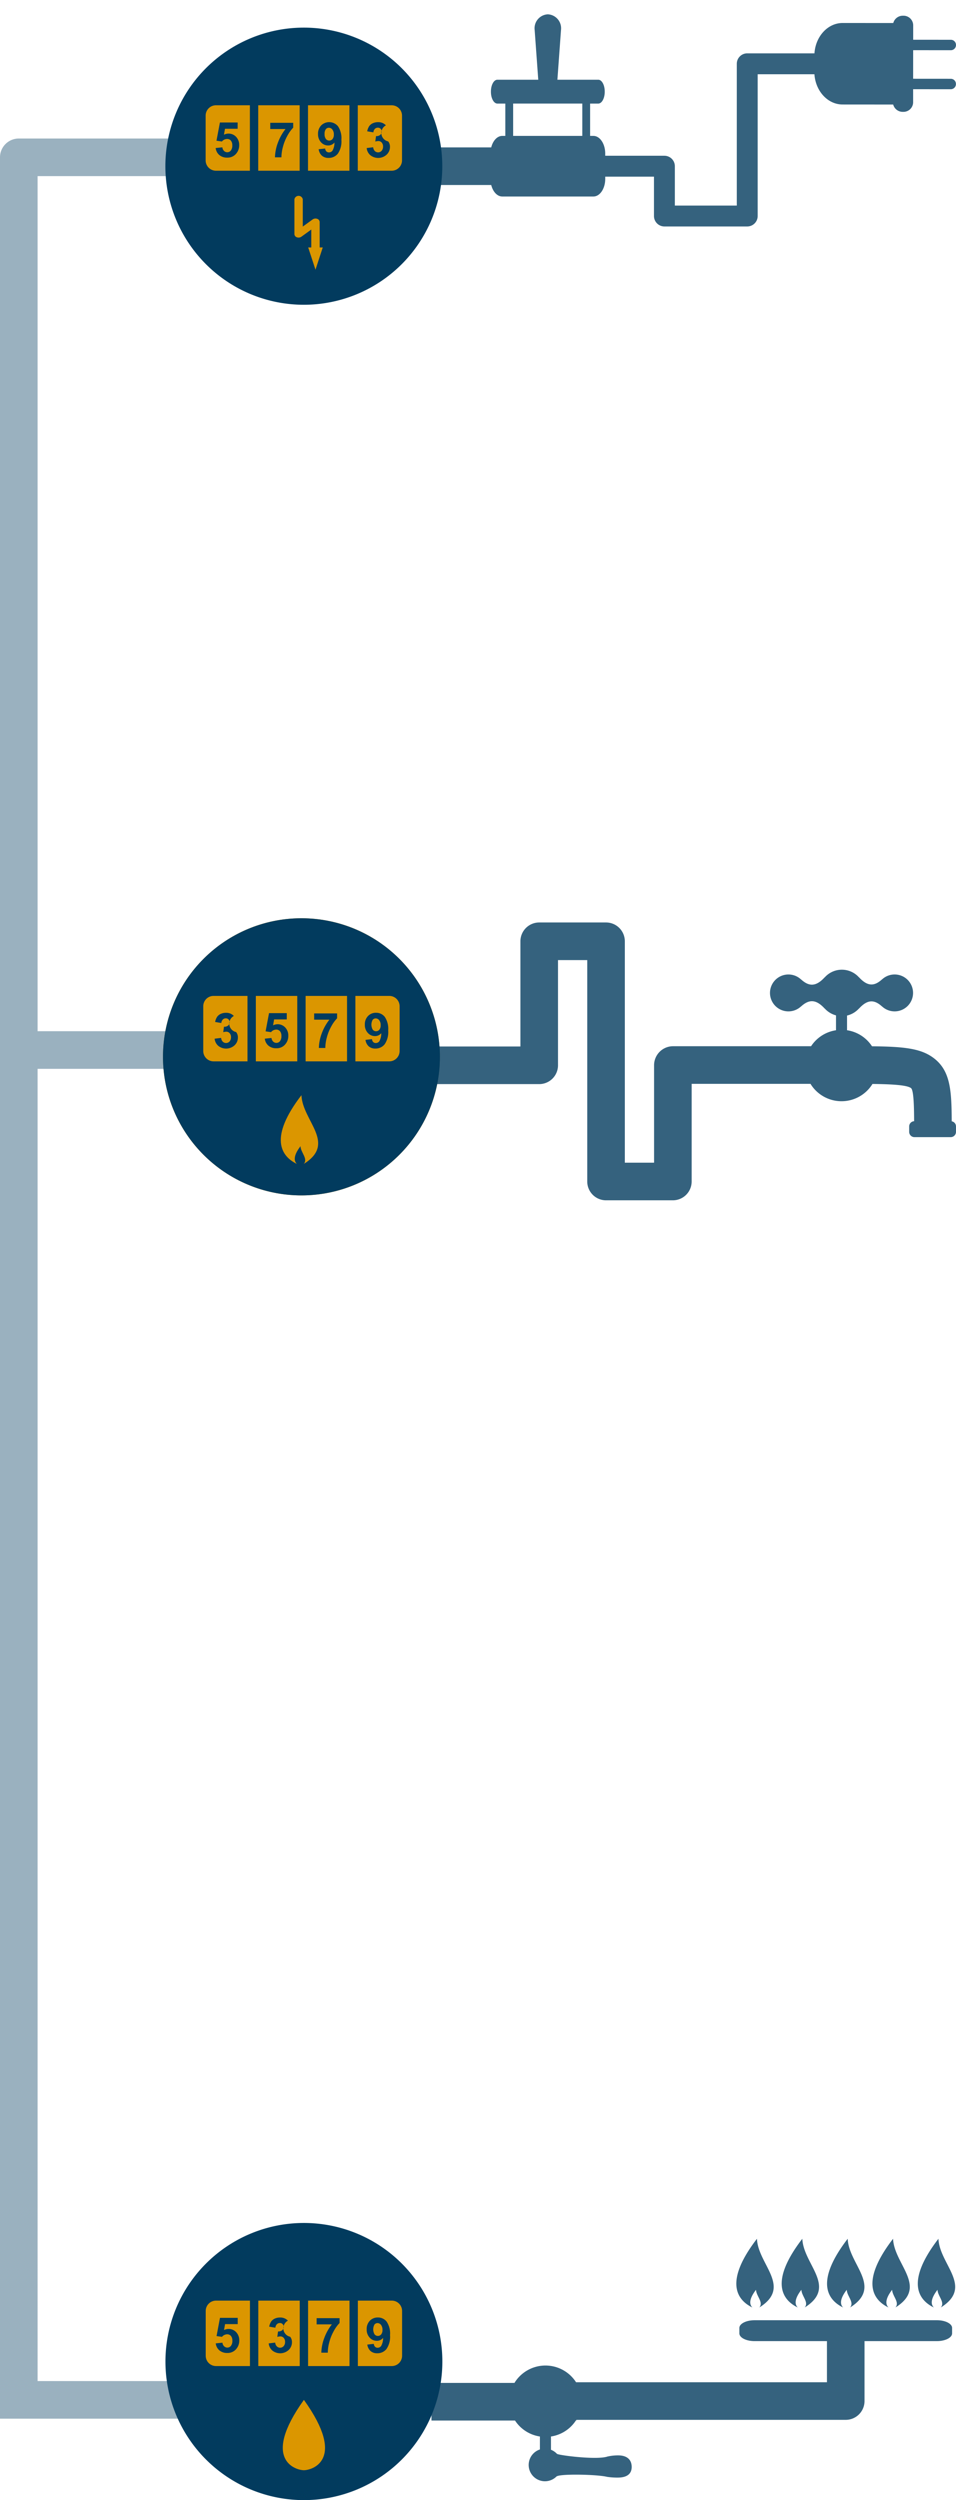<svg xmlns="http://www.w3.org/2000/svg" width="228.892" height="598.076" viewBox="0 0 228.892 598.076">
  <g id="Grupo_3016" data-name="Grupo 3016" transform="translate(-300.992 -7148.114)">
    <circle id="Elipse_30" data-name="Elipse 30" cx="26.718" cy="26.718" r="26.718" transform="translate(335.952 7185.899) rotate(-45)" fill="#db9600"/>
    <circle id="Elipse_31" data-name="Elipse 31" cx="32.025" cy="32.025" r="32.025" transform="translate(341.73 7681.015)" fill="#db9600"/>
    <circle id="Elipse_32" data-name="Elipse 32" cx="33.15" cy="33.15" r="33.15" transform="translate(340.015 7367.778)" fill="#db9600"/>
    <g id="Grupo_1468" data-name="Grupo 1468" transform="translate(-17 -45)">
      <path id="Trazado_857" data-name="Trazado 857" d="M390.737,7199.721a33.15,33.15,0,1,0,33.15,33.15A33.149,33.149,0,0,0,390.737,7199.721Zm1,18.577h9.917v15.656h-9.917Zm-2,15.656H379.82V7218.3h9.917Zm-22.509-2.47v-10.716a2.47,2.47,0,0,1,2.47-2.47h8.122v15.656H369.7A2.47,2.47,0,0,1,367.228,7231.484Zm44.547,2.47h-8.121V7218.3h8.121a2.47,2.47,0,0,1,2.47,2.47v10.716A2.47,2.47,0,0,1,411.775,7233.954Z" fill="#023b5e"/>
      <path id="Trazado_858" data-name="Trazado 858" d="M405.786,7228.531l1.554-.188a1.463,1.463,0,0,0,.4.908,1.129,1.129,0,0,0,1.625-.063,1.462,1.462,0,0,0,.34-1.016,1.365,1.365,0,0,0-.326-.96,1.038,1.038,0,0,0-.793-.354,2.8,2.8,0,0,0-.738.12l.176-1.309a1.4,1.4,0,0,0,1-.283,1.007,1.007,0,0,0,.343-.8.92.92,0,0,0-.252-.675.909.909,0,0,0-.669-.251.961.961,0,0,0-.7.286,1.33,1.33,0,0,0-.355.834l-1.479-.252a3.3,3.3,0,0,1,.465-1.214,2.1,2.1,0,0,1,.869-.713,2.906,2.906,0,0,1,1.248-.261,2.489,2.489,0,0,1,1.9.755,2.063,2.063,0,0,0,.535,3.844,2.011,2.011,0,0,1,.432,1.3,2.518,2.518,0,0,1-.807,1.88,3.008,3.008,0,0,1-3.891.122A2.572,2.572,0,0,1,405.786,7228.531Z" fill="#023b5e"/>
      <path id="Trazado_859" data-name="Trazado 859" d="M369.631,7228.526l1.6-.166a1.372,1.372,0,0,0,.4.86,1.1,1.1,0,0,0,.777.317,1.082,1.082,0,0,0,.852-.409,1.864,1.864,0,0,0,.348-1.231,1.69,1.69,0,0,0-.346-1.157,1.154,1.154,0,0,0-.9-.385,1.638,1.638,0,0,0-1.24.611l-1.3-.188.823-4.359h4.245v1.5h-3.027l-.252,1.423a2.454,2.454,0,0,1,2.909.508,2.8,2.8,0,0,1,.741,2.017,3.022,3.022,0,0,1-.6,1.845,2.658,2.658,0,0,1-2.267,1.108,2.814,2.814,0,0,1-1.892-.622A2.557,2.557,0,0,1,369.631,7228.526Z" fill="#023b5e"/>
      <path id="Trazado_860" data-name="Trazado 860" d="M382.7,7223.981v-1.491h5.491v1.166a8.625,8.625,0,0,0-1.383,1.919,11.223,11.223,0,0,0-1.071,2.66,9.882,9.882,0,0,0-.363,2.516h-1.548a10.749,10.749,0,0,1,.717-3.542,11.8,11.8,0,0,1,1.808-3.228Z" fill="#023b5e"/>
      <path id="Trazado_861" data-name="Trazado 861" d="M394.289,7228.814l1.554-.171a1.128,1.128,0,0,0,.3.7.885.885,0,0,0,.635.228,1.034,1.034,0,0,0,.845-.457,3.89,3.89,0,0,0,.446-1.9,1.916,1.916,0,0,1-1.515.7,2.264,2.264,0,0,1-1.7-.762,2.789,2.789,0,0,1-.717-1.986,2.825,2.825,0,0,1,.758-2.054,2.739,2.739,0,0,1,4.018.206,5.088,5.088,0,0,1,.818,3.242,5.164,5.164,0,0,1-.851,3.314,2.757,2.757,0,0,1-2.217,1.016,2.338,2.338,0,0,1-1.589-.523A2.517,2.517,0,0,1,394.289,7228.814Zm3.633-3.507a1.834,1.834,0,0,0-.356-1.206,1.055,1.055,0,0,0-.826-.428.927.927,0,0,0-.74.351,1.8,1.8,0,0,0-.294,1.151,1.825,1.825,0,0,0,.32,1.191,1.024,1.024,0,0,0,1.58.015A1.6,1.6,0,0,0,397.922,7225.307Z" fill="#023b5e"/>
    </g>
    <g id="Grupo_1469" data-name="Grupo 1469" transform="translate(-17 -45)">
      <path id="Trazado_862" data-name="Trazado 862" d="M390.755,7724.89a33.15,33.15,0,1,0,33.15,33.15A33.15,33.15,0,0,0,390.755,7724.89Zm1,18.577h9.917v15.656h-9.917Zm-2,15.656h-9.917v-15.656h9.917Zm-22.509-2.47v-10.716a2.471,2.471,0,0,1,2.47-2.47h8.122v15.656h-8.122A2.47,2.47,0,0,1,367.246,7756.653Zm44.547,2.47h-8.121v-15.656h8.121a2.471,2.471,0,0,1,2.47,2.47v10.716A2.47,2.47,0,0,1,411.793,7759.123Z" fill="#023b5e"/>
      <path id="Trazado_863" data-name="Trazado 863" d="M382.325,7753.7l1.554-.189a1.469,1.469,0,0,0,.4.909,1.131,1.131,0,0,0,1.625-.063,1.463,1.463,0,0,0,.34-1.017,1.365,1.365,0,0,0-.326-.96,1.038,1.038,0,0,0-.793-.354,2.8,2.8,0,0,0-.738.12l.177-1.308a1.413,1.413,0,0,0,.995-.283,1.01,1.01,0,0,0,.343-.8.866.866,0,0,0-.921-.925.966.966,0,0,0-.7.285,1.341,1.341,0,0,0-.355.834l-1.479-.251a3.285,3.285,0,0,1,.466-1.214,2.089,2.089,0,0,1,.868-.714,2.92,2.92,0,0,1,1.248-.26,2.49,2.49,0,0,1,1.9.754,2.065,2.065,0,0,0,.534,3.845,2.01,2.01,0,0,1,.432,1.3,2.515,2.515,0,0,1-.806,1.879,3.011,3.011,0,0,1-3.892.123A2.578,2.578,0,0,1,382.325,7753.7Z" fill="#023b5e"/>
      <path id="Trazado_864" data-name="Trazado 864" d="M369.649,7753.695l1.6-.165a1.371,1.371,0,0,0,.4.859,1.1,1.1,0,0,0,.777.317,1.081,1.081,0,0,0,.852-.408,1.865,1.865,0,0,0,.348-1.231,1.689,1.689,0,0,0-.346-1.157,1.152,1.152,0,0,0-.9-.386,1.635,1.635,0,0,0-1.24.612l-1.3-.189.823-4.359h4.245v1.5h-3.027l-.252,1.422a2.457,2.457,0,0,1,2.909.509,2.8,2.8,0,0,1,.741,2.016,3.023,3.023,0,0,1-.6,1.846,2.661,2.661,0,0,1-2.267,1.108,2.814,2.814,0,0,1-1.892-.623A2.557,2.557,0,0,1,369.649,7753.695Z" fill="#023b5e"/>
      <path id="Trazado_865" data-name="Trazado 865" d="M393.8,7749.151v-1.491h5.491v1.165a8.652,8.652,0,0,0-1.383,1.92,11.218,11.218,0,0,0-1.071,2.659,9.888,9.888,0,0,0-.363,2.516h-1.548a10.761,10.761,0,0,1,.717-3.542,11.8,11.8,0,0,1,1.808-3.227Z" fill="#023b5e"/>
      <path id="Trazado_866" data-name="Trazado 866" d="M405.936,7753.984l1.554-.172a1.126,1.126,0,0,0,.3.7.886.886,0,0,0,.635.229,1.036,1.036,0,0,0,.845-.457,3.89,3.89,0,0,0,.446-1.9,1.919,1.919,0,0,1-1.515.7,2.265,2.265,0,0,1-1.7-.763,2.786,2.786,0,0,1-.717-1.985,2.823,2.823,0,0,1,.758-2.054,2.568,2.568,0,0,1,1.928-.78,2.6,2.6,0,0,1,2.09.985,5.091,5.091,0,0,1,.818,3.243,5.161,5.161,0,0,1-.851,3.313,2.758,2.758,0,0,1-2.217,1.017,2.343,2.343,0,0,1-1.589-.523A2.518,2.518,0,0,1,405.936,7753.984Zm3.633-3.508a1.83,1.83,0,0,0-.356-1.205,1.053,1.053,0,0,0-.826-.429.93.93,0,0,0-.74.351,2.388,2.388,0,0,0,.026,2.342,1.022,1.022,0,0,0,1.58.015A1.6,1.6,0,0,0,409.569,7750.476Z" fill="#023b5e"/>
    </g>
    <g id="Grupo_1470" data-name="Grupo 1470" transform="translate(-17 -45)">
      <path id="Trazado_867" data-name="Trazado 867" d="M390.165,7412.778a33.15,33.15,0,1,0,33.15,33.15A33.15,33.15,0,0,0,390.165,7412.778Zm1,18.577h9.917v15.656h-9.917Zm-2,15.656h-9.917v-15.656h9.917Zm-22.509-2.47v-10.716a2.47,2.47,0,0,1,2.47-2.47h8.122v15.656h-8.122A2.471,2.471,0,0,1,366.656,7444.541Zm44.547,2.47h-8.121v-15.656H411.2a2.47,2.47,0,0,1,2.47,2.47v10.716A2.471,2.471,0,0,1,411.2,7447.011Z" fill="#023b5e"/>
      <path id="Trazado_868" data-name="Trazado 868" d="M369.381,7441.589l1.554-.189a1.463,1.463,0,0,0,.4.909,1.131,1.131,0,0,0,1.625-.063,1.466,1.466,0,0,0,.34-1.017,1.364,1.364,0,0,0-.326-.96,1.041,1.041,0,0,0-.794-.354,2.8,2.8,0,0,0-.737.12l.176-1.308a1.411,1.411,0,0,0,.995-.283,1,1,0,0,0,.343-.8.916.916,0,0,0-.251-.674.906.906,0,0,0-.669-.252.966.966,0,0,0-.7.286,1.338,1.338,0,0,0-.356.834l-1.479-.251a3.3,3.3,0,0,1,.466-1.214,2.1,2.1,0,0,1,.868-.714,2.916,2.916,0,0,1,1.248-.26,2.489,2.489,0,0,1,1.9.754,2.065,2.065,0,0,0,.535,3.845,2.013,2.013,0,0,1,.431,1.3,2.514,2.514,0,0,1-.806,1.88,3.008,3.008,0,0,1-3.891.123A2.575,2.575,0,0,1,369.381,7441.589Z" fill="#023b5e"/>
      <path id="Trazado_869" data-name="Trazado 869" d="M381.393,7441.583l1.6-.166a1.376,1.376,0,0,0,.4.86,1.1,1.1,0,0,0,.777.317,1.082,1.082,0,0,0,.852-.408,1.866,1.866,0,0,0,.348-1.231,1.7,1.7,0,0,0-.345-1.157,1.154,1.154,0,0,0-.9-.386,1.638,1.638,0,0,0-1.241.612l-1.3-.189.822-4.359h4.246v1.5h-3.028l-.251,1.422a2.455,2.455,0,0,1,2.908.509,2.8,2.8,0,0,1,.741,2.016,3.019,3.019,0,0,1-.6,1.845,2.659,2.659,0,0,1-2.267,1.109,2.816,2.816,0,0,1-1.892-.623A2.559,2.559,0,0,1,381.393,7441.583Z" fill="#023b5e"/>
      <path id="Trazado_870" data-name="Trazado 870" d="M393.21,7437.039v-1.492H398.7v1.166a8.676,8.676,0,0,0-1.383,1.919,11.245,11.245,0,0,0-1.071,2.66,9.88,9.88,0,0,0-.363,2.516h-1.548a10.753,10.753,0,0,1,.717-3.542,11.79,11.79,0,0,1,1.808-3.227Z" fill="#023b5e"/>
      <path id="Trazado_871" data-name="Trazado 871" d="M405.5,7441.872l1.554-.172a1.123,1.123,0,0,0,.3.7.883.883,0,0,0,.635.228,1.032,1.032,0,0,0,.845-.457,3.88,3.88,0,0,0,.446-1.9,1.917,1.917,0,0,1-1.515.7,2.263,2.263,0,0,1-1.705-.762,2.785,2.785,0,0,1-.717-1.985,2.825,2.825,0,0,1,.758-2.055,2.571,2.571,0,0,1,1.928-.779,2.6,2.6,0,0,1,2.09.985,5.093,5.093,0,0,1,.818,3.242,5.162,5.162,0,0,1-.851,3.314,2.758,2.758,0,0,1-2.217,1.017,2.343,2.343,0,0,1-1.589-.523A2.519,2.519,0,0,1,405.5,7441.872Zm3.633-3.508a1.828,1.828,0,0,0-.356-1.2,1.053,1.053,0,0,0-.826-.429.927.927,0,0,0-.74.351,2.388,2.388,0,0,0,.026,2.342,1.022,1.022,0,0,0,1.58.015A1.6,1.6,0,0,0,409.131,7438.364Z" fill="#023b5e"/>
    </g>
    <g id="Grupo_2857" data-name="Grupo 2857" transform="translate(-17 -45)" opacity="0.8">
      <path id="Trazado_1399" data-name="Trazado 1399" d="M545.645,7205.129a1.236,1.236,0,0,0,1.238-1.236v-.025a1.238,1.238,0,0,0-1.236-1.239l-9.013-.007V7201.5l0-2.394a2.315,2.315,0,0,0-2.391-2.232H534.2a2.359,2.359,0,0,0-2.335,1.748l-12.115-.01c-3.566,0-6.485,3.2-6.756,7.262H496.9a2.5,2.5,0,0,0-2.5,2.5v33.916H479.57v-9.416a2.5,2.5,0,0,0-2.5-2.5H462.9v-.52c0-2.336-1.268-4.23-2.832-4.23h-.786v-7.73h1.953c.854,0,1.547-1.265,1.547-2.825v-.057c0-1.561-.693-2.826-1.547-2.826h-9.786l.86-11.876a3.345,3.345,0,0,0-3.118-3.77h-.068a3.344,3.344,0,0,0-3.118,3.77l.86,11.876h-9.786c-.854,0-1.547,1.265-1.547,2.826v.057c0,1.56.693,2.825,1.547,2.825h1.9v7.73h-.73c-1.214,0-2.241,1.146-2.644,2.749h-13.1v9h13.1c.4,1.6,1.43,2.75,2.644,2.75h21.822c1.564,0,2.832-1.894,2.832-4.23v-.519H474.57v9.416a2.5,2.5,0,0,0,2.5,2.5H496.9a2.5,2.5,0,0,0,2.5-2.5v-33.916h13.586c.279,4.048,3.187,7.236,6.744,7.238l12.115.01a2.358,2.358,0,0,0,2.332,1.751h.049a2.316,2.316,0,0,0,2.394-2.229l0-2.4v-.791l9.013.007a1.237,1.237,0,0,0,1.238-1.237v-.025a1.237,1.237,0,0,0-1.236-1.238l-9.013-.007.006-6.834Zm-88.235,20.492H440.854v-7.73H457.41Z" fill="#023b5e"/>
    </g>
    <path id="Trazado_1400" data-name="Trazado 1400" d="M394.526,7252.308v-6.1a.829.829,0,0,0-.589-.746,1.182,1.182,0,0,0-1.074.134l-2.379,1.72v-6.534a1.02,1.02,0,0,0-2,0v8.349a.83.83,0,0,0,.59.747,1.186,1.186,0,0,0,1.073-.134l2.379-1.721v4.288h-.743l1.743,5.321,1.743-5.321Z" transform="translate(-17 -45)" fill="#db9600"/>
    <path id="Trazado_1401" data-name="Trazado 1401" d="M390.755,7767.213c-10.375,14.452-1.875,16.827,0,16.827S401.13,7781.665,390.755,7767.213Z" transform="translate(-17 -45)" fill="#db9600"/>
    <g id="Grupo_2858" data-name="Grupo 2858" transform="translate(-17 -45)" opacity="0.8">
      <path id="Trazado_1402" data-name="Trazado 1402" d="M545.856,7461.35c-.022-7.463-.323-12.123-4.337-15.144-3.053-2.3-7.113-2.724-14.746-2.8a8.668,8.668,0,0,0-5.976-3.839v-3.513a5.577,5.577,0,0,0,2.861-1.694v.029c2.088-2.286,3.717-2.146,5.533-.488v-.019a4.415,4.415,0,1,0,0-6.482v-.019c-1.816,1.658-3.445,1.8-5.533-.488v.029a5.5,5.5,0,0,0-8.206,0v-.029c-2.148,2.35-3.825,2.2-5.691.492v.018a4.415,4.415,0,1,0,0,6.48v.019c1.866-1.706,3.543-1.858,5.691.491v-.028a5.584,5.584,0,0,0,2.7,1.647v3.557a8.671,8.671,0,0,0-5.965,3.821H479.094a4.552,4.552,0,0,0-4.5,4.561v23.3h-7v-52.964a4.5,4.5,0,0,0-4.5-4.5h-16a4.5,4.5,0,0,0-4.5,4.5v25.167H420.159v9h26.935a4.5,4.5,0,0,0,4.5-4.5v-25.167h7v52.964a4.5,4.5,0,0,0,4.5,4.5h16a4.5,4.5,0,0,0,4.5-4.5v-23.358h28.453a8.714,8.714,0,0,0,14.842.023c4.675.058,8.251.261,9.218.989.64.481.735,4.265.749,7.922a1.256,1.256,0,0,0-1.185,1.249v1.3a1.265,1.265,0,0,0,1.265,1.265h8.682a1.265,1.265,0,0,0,1.266-1.265v-1.3A1.248,1.248,0,0,0,545.856,7461.35Z" fill="#023b5e"/>
    </g>
    <path id="Trazado_1403" data-name="Trazado 1403" d="M390.165,7455.1c-7.8,10.139-4.953,14.577-1.093,16.451-.7-.689-.893-1.952.867-4.239.06,1.54,1.862,2.985.788,4.239C398.675,7466.581,390.407,7461.283,390.165,7455.1Z" transform="translate(-17 -45)" fill="#db9600"/>
    <g id="Grupo_2859" data-name="Grupo 2859" transform="translate(-17 -45)" opacity="0.8">
      <path id="Trazado_1404" data-name="Trazado 1404" d="M499.791,7745.115c1.074-1.254-.728-2.7-.788-4.24-1.76,2.288-1.572,3.551-.867,4.24-3.86-1.875-6.7-6.312,1.093-16.451C499.47,7734.845,507.739,7740.144,499.791,7745.115Zm10.3-16.451c-7.8,10.139-4.952,14.576-1.092,16.451-.7-.689-.893-1.952.866-4.24.061,1.541,1.863,2.986.789,4.24C518.6,7740.144,510.333,7734.845,510.091,7728.664Zm10.863,0c-7.8,10.139-4.953,14.576-1.092,16.451-.705-.689-.893-1.952.866-4.24.061,1.541,1.863,2.986.789,4.24C529.465,7740.144,521.2,7734.845,520.954,7728.664Zm10.863,0c-7.8,10.139-4.953,14.576-1.092,16.451-.7-.689-.893-1.952.866-4.24.06,1.541,1.863,2.986.789,4.24C540.328,7740.144,532.059,7734.845,531.817,7728.664Zm10.863,0c-7.8,10.139-4.953,14.576-1.093,16.451-.7-.689-.893-1.952.867-4.24.06,1.541,1.862,2.986.788,4.24C551.191,7740.144,542.922,7734.845,542.68,7728.664Zm-.356,19.493H498.648c-2.006,0-3.633.83-3.633,1.854v1.292c0,1.024,1.627,1.854,3.633,1.854h17.338v9.834H455.914a8.708,8.708,0,0,0-14.749.163H421.3v9H441.3a8.668,8.668,0,0,0,5.96,3.82v3.1a3.9,3.9,0,1,0,3.95,6.483v.007c.616-.72,9.877-.529,12.162.07v-.006a15.835,15.835,0,0,0,2.538.174c1.886,0,3.326-.662,3.326-2.548s-1.315-2.764-3.2-2.764a11.054,11.054,0,0,0-2.525.263v-.014c-2.515.929-11.872-.291-12.147-.618v.019a3.95,3.95,0,0,0-1.453-.994v-3.173a8.659,8.659,0,0,0,5.97-3.84h.11v-.143h64.491a4.5,4.5,0,0,0,4.5-4.5v-14.334h17.338c2.006,0,3.632-.83,3.632-1.854v-1.292C545.956,7748.987,544.33,7748.157,542.324,7748.157Z" fill="#023b5e"/>
    </g>
    <g id="Grupo_2860" data-name="Grupo 2860" transform="translate(-17 -45)" opacity="0.4">
      <path id="Trazado_1405" data-name="Trazado 1405" d="M362.451,7235.251v-9H322.492a4.5,4.5,0,0,0-4.5,4.5v540.962h44.459v-9H326.992V7448.8h35.459v-9H326.992V7235.251Z" fill="#023b5e"/>
    </g>
  </g>
</svg>

